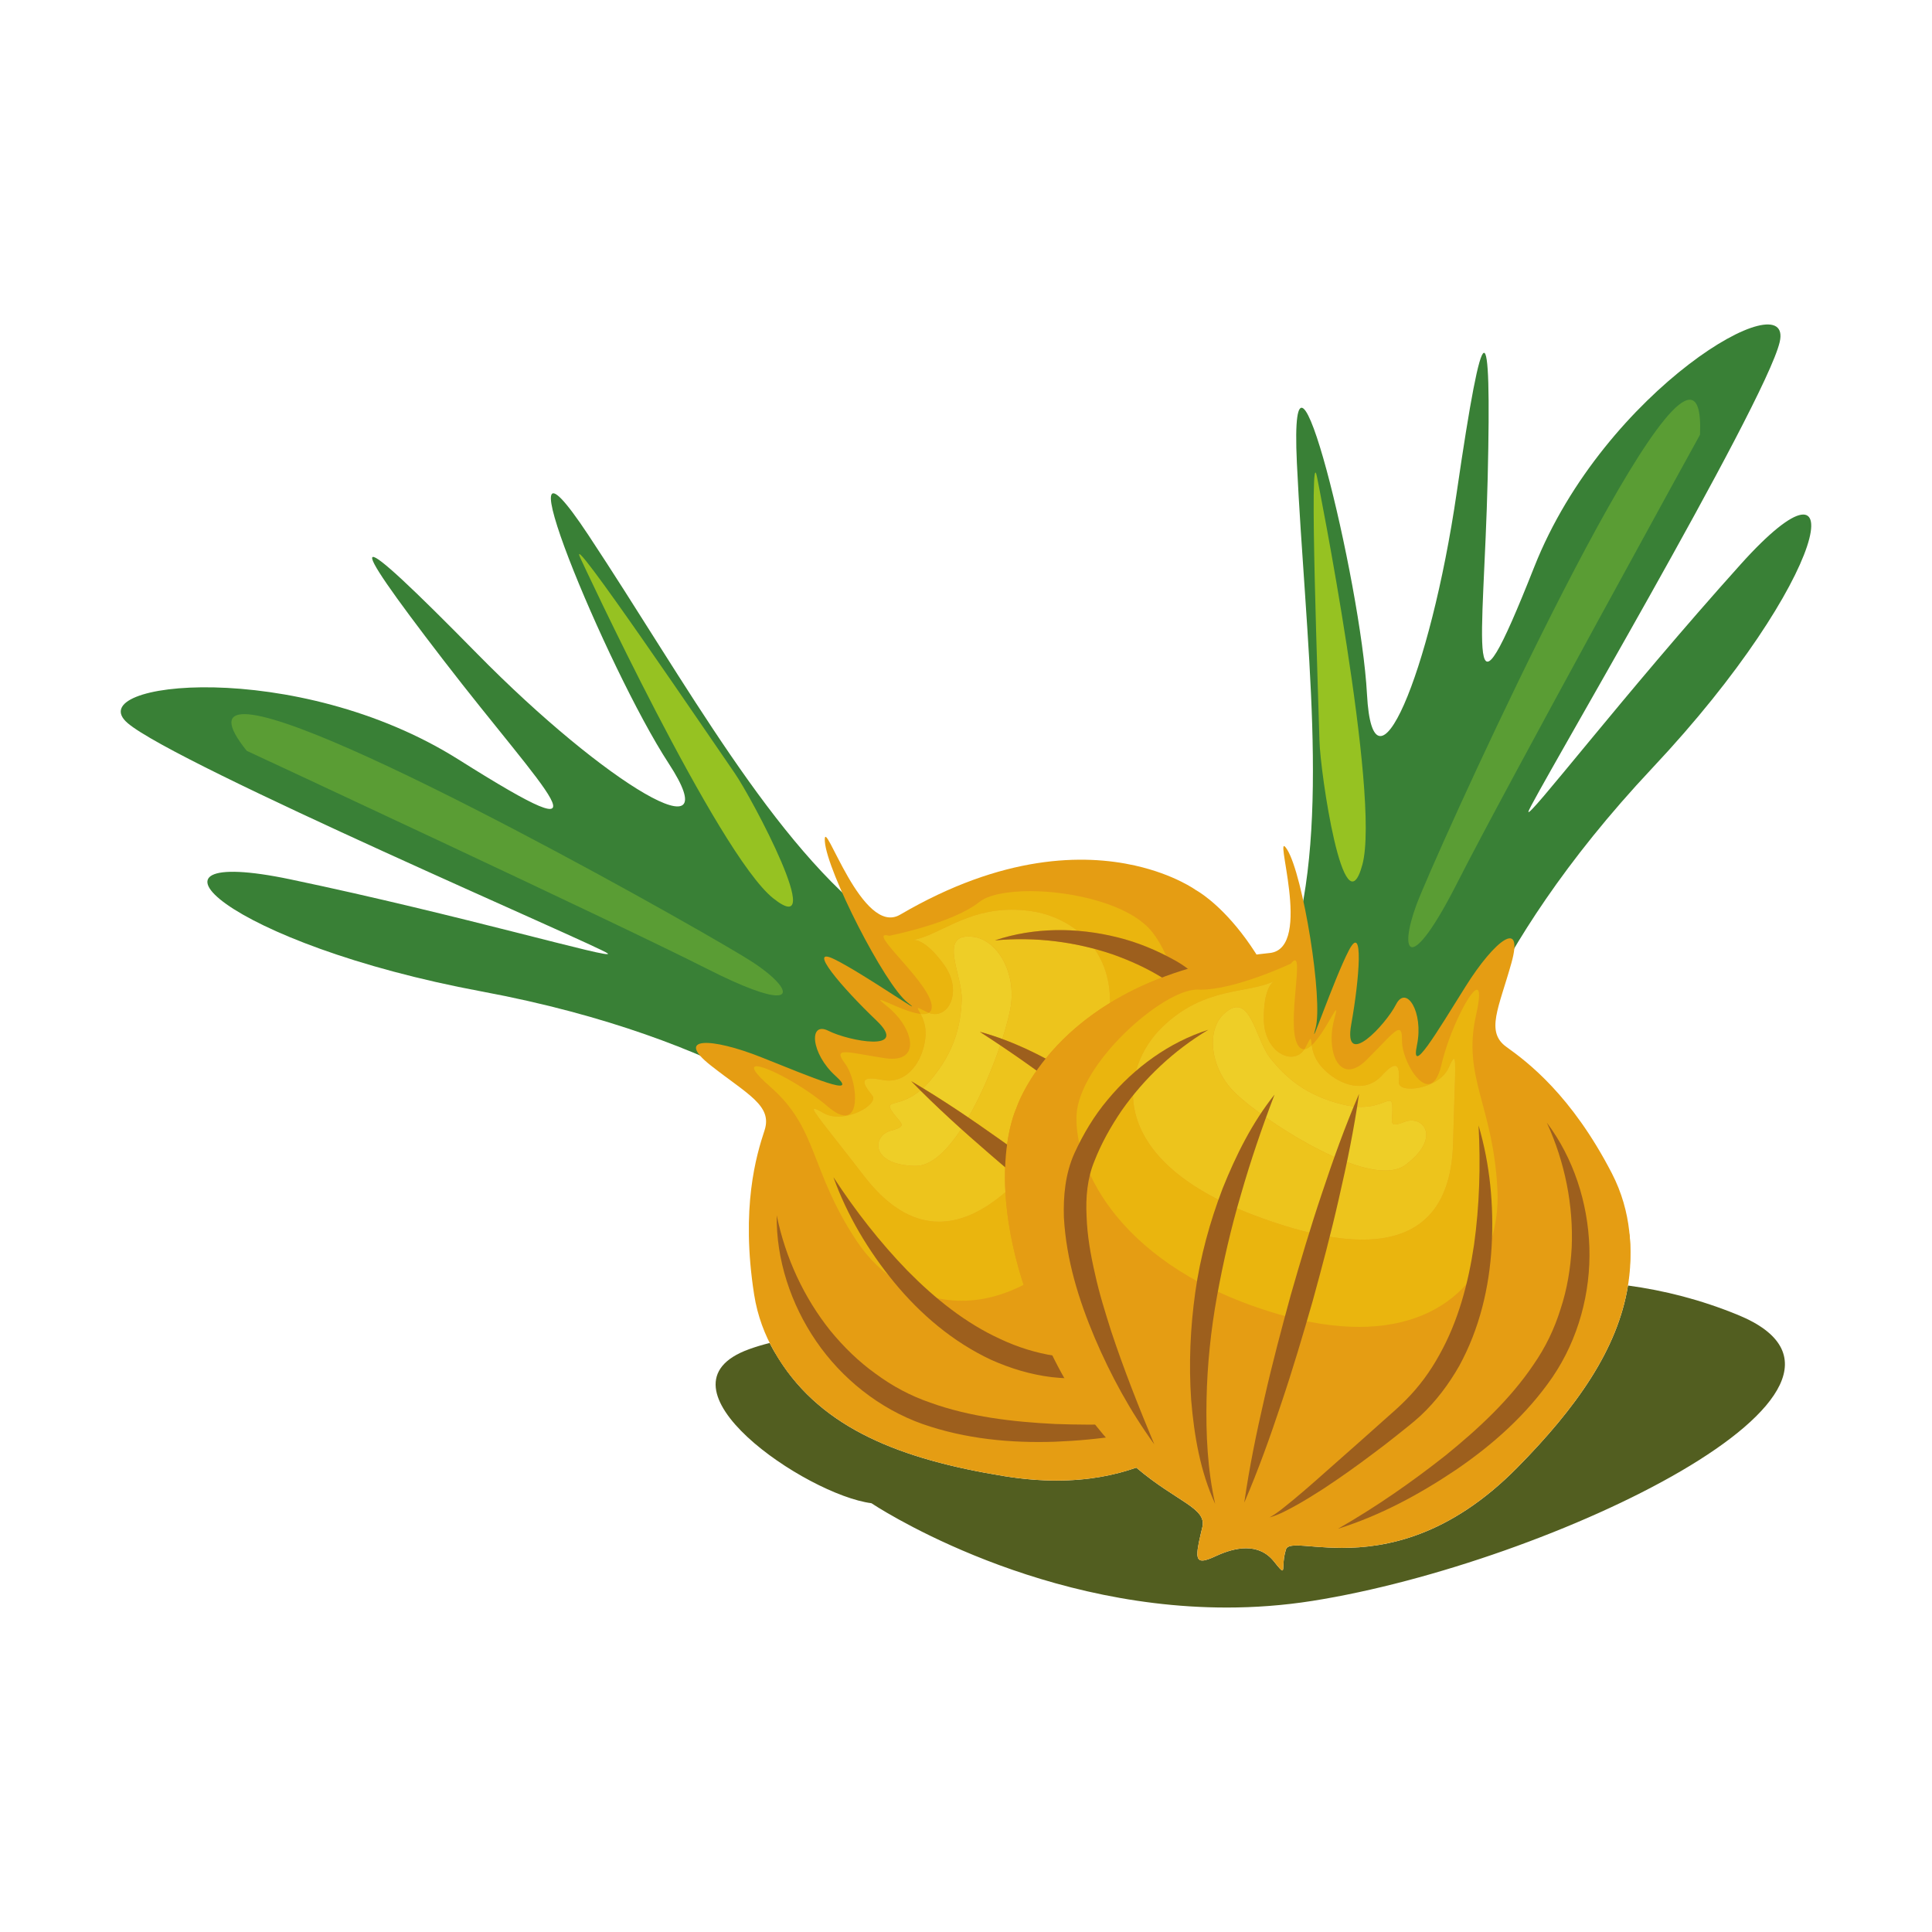 <?xml version="1.0" encoding="UTF-8" standalone="no"?>
<svg
   xmlns:dc="http://purl.org/dc/elements/1.1/"
   xmlns:cc="http://creativecommons.org/ns#"
   xmlns:rdf="http://www.w3.org/1999/02/22-rdf-syntax-ns#"
   xmlns:svg="http://www.w3.org/2000/svg"
   xmlns="http://www.w3.org/2000/svg"
   xmlns:sodipodi="http://sodipodi.sourceforge.net/DTD/sodipodi-0.dtd"
   xmlns:inkscape="http://www.inkscape.org/namespaces/inkscape"
   sodipodi:docname="cebolla.svg"
   inkscape:version="1.0 (4035a4fb49, 2020-05-01)"
   id="svg1803"
   version="1.1"
   viewBox="0 0 400 400"
   height="400mm"
   width="400mm">
  <defs
     id="defs1797" />
  <sodipodi:namedview
     inkscape:window-maximized="0"
     inkscape:window-y="0"
     inkscape:window-x="90"
     inkscape:window-height="729"
     inkscape:window-width="1260"
     showgrid="false"
     inkscape:document-rotation="0"
     inkscape:current-layer="layer1"
     inkscape:document-units="mm"
     inkscape:cy="674.28571"
     inkscape:cx="400"
     inkscape:zoom="0.35"
     inkscape:pageshadow="2"
     inkscape:pageopacity="0.0"
     borderopacity="1.0"
     bordercolor="#666666"
     pagecolor="#ffffff"
     id="base" />
  <g
     id="layer1"
     inkscape:groupmode="layer"
     inkscape:label="Capa 1">
    <path
       d="m 253.958,332.823 c -41.331,0 -73.544,-21.602 -73.544,-21.602 -13.435,-1.704 -46.628,-24.239 -25.27,-31.903 1.337,-0.482 2.744,-0.901 4.214,-1.27 0.566,1.13 1.18,2.2 1.824,3.211 9.081,14.557 25.375,20.904 46.77,24.367 3.897,0.629 7.487,0.908 10.8,0.908 6.526,0 11.968,-1.08 16.503,-2.674 8.365,7.103 14.627,8.345 13.676,12.322 -1.153,4.81 -1.572,6.913 -0.007,6.913 0.606,0 1.507,-0.317 2.777,-0.911 2.145,-1 4.296,-1.634 6.279,-1.634 2.225,0 4.239,0.796 5.798,2.759 1.028,1.292 1.492,1.834 1.711,1.834 0.414,0 -0.028,-1.906 0.758,-4.356 0.197,-0.619 0.961,-0.811 2.203,-0.811 1,0 2.315,0.124 3.899,0.25 1.584,0.122 3.44,0.247 5.526,0.247 8.946,0 22.121,-2.278 36.252,-16.61 12.307,-12.482 20.804,-24.514 22.932,-37.709 7.497,1.018 15.049,2.929 22.73,6.072 36.746,15.031 -38.605,51.398 -88.074,59.222 -6.052,0.956 -11.998,1.377 -17.755,1.377"
       style="fill:#525e20;fill-opacity:1;fill-rule:nonzero;stroke:none;stroke-width:0.249"
       id="path1692" />
    <path
       d="m 176.731,236.06 c -3.136,-0.619 -24.244,-20.956 -76.995,-30.786 -52.755,-9.827 -75.021,-30.639 -39.6,-23.209 35.426,7.425 67.325,16.783 65.676,15.328 -1.647,-1.454 -89.374,-39.086 -99.388,-47.686 -10.017,-8.6 34.902,-13.617 68.495,7.537 33.595,21.153 18.245,7.18 -3.096,-20.555 -21.336,-27.732 -20.018,-28.802 6.918,-1.392 26.934,27.408 52.478,42.314 39.7,22.758 -12.778,-19.557 -36.816,-77.778 -16.593,-47.227 20.223,30.554 38.22,64.151 60.364,80.617 22.141,16.463 44.135,54.389 -5.481,44.614"
       style="fill:#398036;fill-opacity:1;fill-rule:nonzero;stroke:none;stroke-width:0.249"
       id="path1694" />
    <path
       d="m 244.555,192.266 3.106,-7.941 c 0,0 16.992,9.011 23.815,43.532 6.826,34.521 -8.877,44.749 -3.647,49.19 5.229,4.441 6.247,5.504 1.315,6.479 -4.93,0.976 -8.894,3.303 -9.081,8.043 -0.185,4.738 -0.287,1.741 -3.48,-0.576 -1.499,-1.085 -4.613,3.301 -11.089,7.686 -7.342,4.972 -19.008,9.944 -37.542,6.946 -21.61,-3.498 -38.016,-9.937 -47.042,-24.806 -9.024,-14.864 83.646,-88.553 83.646,-88.553"
       style="fill:#e59d13;fill-opacity:1;fill-rule:nonzero;stroke:none;stroke-width:0.249"
       id="path1696" />
    <path
       d="m 186.351,189.377 c -3.919,2.298 -7.824,-2.737 -10.745,-7.771 -3.061,-5.279 -5.042,-10.553 -4.83,-7.395 0.409,6.175 12.397,29.638 17.099,33.331 4.7,3.695 -9.039,-5.933 -15.061,-8.909 -6.02,-2.976 1.599,5.938 8.625,12.631 7.028,6.689 -5.708,4.284 -9.894,2.168 -4.186,-2.121 -3.692,4.7 1.447,9.326 5.137,4.625 -4.763,0.356 -15.313,-3.842 -10.548,-4.196 -18.092,-4.276 -10.498,1.692 7.594,5.975 12.788,8.298 11.112,13.415 -1.687,5.117 -4.97,15.992 -2.158,33.994 2.819,18.012 18.916,26.567 18.916,26.567 0,0 37.04,13.904 63.355,-34.456 26.305,-48.362 9.256,-75.802 9.256,-75.802 0,0 -4.468,-3.288 -12.679,-5.127 -10.55,-2.365 -27.283,-2.33 -48.631,10.179"
       style="fill:#e59d13;fill-opacity:1;fill-rule:nonzero;stroke:none;stroke-width:0.249"
       id="path1698" />
    <path
       d="m 199.095,269.308 c -9.138,0 -16.93,-5.124 -21.762,-12.419 -9.705,-14.652 -7.911,-23.189 -17.83,-31.861 -3.498,-3.059 -3.994,-4.269 -2.844,-4.269 2.113,0 9.78,4.074 14.629,8.263 1.577,1.362 2.772,1.923 3.655,1.923 3.308,0 2.19,-7.869 0.035,-10.72 -1.347,-1.779 -1.272,-2.373 0.092,-2.373 1.4,0 4.156,0.624 8.123,1.23 0.557,0.082 1.063,0.122 1.522,0.122 6.035,0 4.027,-6.886 -1.182,-10.975 -1.108,-0.871 -1.422,-1.197 -1.208,-1.197 0.317,0 1.814,0.731 3.585,1.462 1.557,0.641 3.328,1.285 4.698,1.432 0.504,0.958 1.12,2.447 1.023,4.368 -0.225,4.363 -2.949,9.425 -7.629,9.425 -0.454,0 -0.926,-0.05 -1.417,-0.147 -0.955,-0.197 -1.684,-0.282 -2.225,-0.282 -2.607,0 -0.955,1.998 0.25,3.54 1.143,1.462 -3.141,4.343 -7.083,4.343 -1.085,0 -2.143,-0.219 -3.056,-0.746 -0.963,-0.557 -1.582,-0.873 -1.844,-0.873 -0.886,0 2.348,3.642 10.289,13.948 4.463,5.795 9.625,9.438 15.51,9.438 4.204,-0.002 8.779,-1.861 13.729,-6.127 0.292,5.262 1.332,11.681 3.762,19.202 -4.446,2.278 -8.767,3.291 -12.823,3.291 M 193.564,209.952 c -0.409,0 -0.833,-0.08 -1.27,-0.245 0.364,-0.212 0.589,-0.574 0.616,-1.13 0.232,-4.488 -12.407,-14.964 -9.568,-14.964 0.182,0 0.426,0.042 0.741,0.132 0,0 13.128,-2.555 18.659,-6.985 1.881,-1.507 5.845,-2.258 10.521,-2.258 9.069,0 20.822,2.824 25.277,8.45 1.043,1.317 2.033,2.966 2.882,4.907 -3.216,-1.629 -6.584,-2.949 -10.072,-3.797 -2.722,-0.681 -5.501,-1.138 -8.288,-1.355 -2.901,-2.295 -6.399,-3.637 -9.777,-4.099 -1.337,-0.18 -2.6,-0.262 -3.8,-0.262 -9.65,0 -15.061,5.301 -20.465,6.279 -0.05,0.007 -0.075,0.014 -0.075,0.014 0.028,-0.002 0.05,-0.007 0.075,-0.014 0.042,-0.005 0.095,-0.007 0.167,-0.007 0.699,0 2.894,0.436 6.269,5.137 3.568,4.977 1.44,10.199 -1.893,10.199 m 36.252,-2.31 c 0.05,-4.58 -1.202,-8.293 -3.218,-11.189 1.25,0.335 2.487,0.706 3.71,1.12 3.585,1.275 7.055,2.829 10.271,4.815 -4.094,1.559 -7.662,3.351 -10.763,5.254"
       style="fill:#eab50e;fill-opacity:1;fill-rule:nonzero;stroke:none;stroke-width:0.249"
       id="path1700" />
    <path
       d="m 191.154,209.957 c -0.172,0 -0.354,-0.014 -0.544,-0.028 -0.417,-0.798 -0.753,-1.227 -0.531,-1.227 0.177,0 0.699,0.264 1.799,0.821 0.14,0.072 0.279,0.134 0.419,0.187 -0.297,0.175 -0.689,0.25 -1.143,0.25"
       style="fill:#eab50e;fill-opacity:1;fill-rule:nonzero;stroke:none;stroke-width:0.249"
       id="path1702" />
    <path
       d="m 194.427,252.942 c -5.885,0 -11.047,-3.642 -15.51,-9.438 -7.941,-10.306 -11.174,-13.948 -10.289,-13.948 0.262,0 0.881,0.317 1.844,0.873 0.913,0.526 1.971,0.746 3.056,0.746 3.942,0 8.225,-2.882 7.083,-4.343 -1.205,-1.542 -2.857,-3.54 -0.25,-3.54 0.541,0 1.27,0.085 2.225,0.282 0.491,0.1 0.963,0.147 1.417,0.147 4.68,0 7.405,-5.062 7.629,-9.425 0.098,-1.921 -0.519,-3.41 -1.023,-4.368 0.19,0.014 0.372,0.028 0.544,0.028 0.454,0 0.846,-0.075 1.143,-0.25 0.436,0.165 0.861,0.245 1.27,0.245 3.333,0 5.461,-5.222 1.894,-10.199 -3.375,-4.7 -5.571,-5.137 -6.269,-5.137 -0.072,0 -0.127,0.005 -0.167,0.007 5.404,-0.978 10.815,-6.279 20.465,-6.279 1.2,0 2.462,0.082 3.8,0.262 3.378,0.462 6.876,1.804 9.777,4.099 -1.215,-0.092 -2.432,-0.14 -3.647,-0.14 -4.59,0 -9.141,0.681 -13.429,2.128 1.794,-0.167 3.587,-0.25 5.369,-0.25 5.204,0 10.333,0.696 15.243,2.006 2.016,2.896 3.268,6.609 3.218,11.189 -5.339,3.273 -9.298,6.873 -12.197,10.189 -0.397,0.454 -0.773,0.903 -1.133,1.345 -2.904,-1.544 -5.893,-2.926 -8.971,-4.059 1.003,-3.123 1.652,-5.765 1.834,-7.367 0.803,-6.975 -3.123,-13.217 -7.874,-13.794 -0.361,-0.042 -0.691,-0.064 -0.995,-0.064 -5.983,0 -1.17,8.268 -1.367,13.123 -0.207,5.107 -1.347,10.648 -6.576,16.773 -0.494,0.576 -0.98,1.078 -1.457,1.512 -0.806,-0.491 -1.614,-0.976 -2.427,-1.454 0.629,0.644 1.26,1.282 1.899,1.916 -4.296,3.565 -7.457,1.891 -5.965,4.199 1.721,2.654 3.72,3.088 -0.15,4.134 -3.879,1.045 -4.319,7.14 5.077,7.297 0.028,0 0.057,0.002 0.087,0.002 3.236,0 6.499,-3.188 9.415,-7.644 1.913,1.724 3.849,3.42 5.798,5.099 1.088,0.948 2.185,1.889 3.286,2.822 -0.057,1.569 -0.05,3.286 0.057,5.147 -4.95,4.266 -9.525,6.125 -13.729,6.127 m 14.076,-15.977 c -0.474,-0.337 -0.948,-0.673 -1.425,-1.008 -2.183,-1.552 -4.381,-3.089 -6.599,-4.593 2.697,-4.678 5.015,-10.244 6.609,-14.954 2.555,1.714 5.062,3.458 7.529,5.242 -3.161,4.503 -4.196,7.804 -4.196,7.804 v 0 c 0,0 -1.24,2.555 -1.918,7.509 m -19.554,-42.327 c 0,0 0.028,-0.005 0.075,-0.014 -0.021,0.005 -0.05,0.007 -0.075,0.014"
       style="fill:#edc41c;fill-opacity:1;fill-rule:nonzero;stroke:none;stroke-width:0.249"
       id="path1704" />
    <path
       d="m 189.602,241.391 c -0.028,0 -0.057,-0.002 -0.087,-0.002 -9.395,-0.157 -8.956,-6.252 -5.077,-7.297 3.869,-1.045 1.871,-1.479 0.15,-4.134 -1.492,-2.308 1.669,-0.634 5.965,-4.199 2.757,2.747 5.588,5.396 8.465,7.988 -2.916,4.456 -6.18,7.644 -9.415,7.644 m 10.877,-10.027 c -3.081,-2.091 -6.205,-4.121 -9.398,-6.067 0.477,-0.434 0.963,-0.936 1.457,-1.512 5.229,-6.125 6.369,-11.666 6.576,-16.773 0.197,-4.855 -4.615,-13.123 1.367,-13.123 0.304,0 0.634,0.021 0.995,0.064 4.75,0.576 8.677,6.818 7.874,13.794 -0.182,1.602 -0.831,4.244 -1.834,7.367 -1.529,-0.562 -3.079,-1.063 -4.653,-1.489 1.422,0.921 2.829,1.849 4.224,2.784 -1.594,4.71 -3.912,10.276 -6.609,14.954"
       style="fill:#eece27;fill-opacity:1;fill-rule:nonzero;stroke:none;stroke-width:0.249"
       id="path1706" />
    <path
       d="m 240.286,236.955 c -5.199,-5.334 -11.067,-10.002 -17.304,-14.023 -6.294,-3.914 -12.951,-7.36 -20.118,-9.306 6.192,4.009 12.125,8.148 17.828,12.576 5.736,4.371 11.169,9.071 16.381,14.006 5.209,4.935 10.054,10.291 14.427,16.014 4.373,5.726 8.4,11.788 11.341,18.511 -1.469,-7.245 -4.857,-14.008 -8.719,-20.323 -3.972,-6.287 -8.647,-12.115 -13.836,-17.456"
       style="fill:#9d5f1d;fill-opacity:1;fill-rule:nonzero;stroke:none;stroke-width:0.249"
       id="path1708" />
    <path
       d="m 230.31,197.573 c 3.802,1.352 7.477,3.021 10.857,5.182 3.196,1.956 5.808,4.9 7.976,8.215 2.24,3.276 4.044,6.923 5.646,10.673 1.662,3.73 2.984,7.632 4.308,11.548 2.54,7.876 4.648,15.942 6.621,24.127 -0.028,-8.442 -1.155,-16.855 -3.086,-25.118 -1.963,-8.245 -4.763,-16.446 -9.58,-23.85 -2.475,-3.608 -5.551,-7.115 -9.61,-9.415 -3.812,-2.126 -7.866,-3.844 -12.09,-4.872 -8.402,-2.103 -17.344,-2.071 -25.365,0.634 8.37,-0.778 16.67,0.292 24.322,2.876"
       style="fill:#9d5f1d;fill-opacity:1;fill-rule:nonzero;stroke:none;stroke-width:0.249"
       id="path1710" />
    <path
       d="m 242.996,283.127 -12.379,-1.143 -6.187,-0.599 c -2.076,-0.204 -4.149,-0.354 -6.045,-0.674 -3.882,-0.594 -7.662,-1.779 -11.237,-3.458 -7.207,-3.276 -13.572,-8.395 -19.272,-14.173 -5.668,-5.845 -10.755,-12.364 -15.326,-19.355 2.842,7.894 7.215,15.236 12.606,21.802 5.396,6.554 12.095,12.282 20.026,16.002 3.982,1.781 8.23,3.074 12.591,3.597 2.228,0.25 4.311,0.277 6.384,0.374 2.083,0.095 4.176,0.134 6.259,0.15 4.176,0.064 8.363,-0.007 12.546,-0.212 2.093,-0.142 4.186,-0.279 6.272,-0.531 2.076,-0.277 4.199,-0.511 6.175,-1.265 -2.063,0.26 -4.149,0.05 -6.212,-0.042 -2.068,-0.137 -4.136,-0.277 -6.202,-0.477"
       style="fill:#9d5f1d;fill-opacity:1;fill-rule:nonzero;stroke:none;stroke-width:0.249"
       id="path1712" />
    <path
       d="m 192.606,290.402 c -4.104,-1.412 -7.824,-3.398 -11.316,-5.985 -3.515,-2.507 -6.619,-5.553 -9.375,-8.911 -5.429,-6.791 -9.283,-15.009 -11.104,-23.878 -0.122,9.108 2.879,18.327 8.168,26.061 5.289,7.719 13.055,13.958 22.034,17.142 8.934,3.116 18.294,3.972 27.448,3.662 9.151,-0.369 18.279,-1.642 26.906,-4.58 -8.999,1.013 -17.997,1.225 -26.889,0.908 -8.867,-0.434 -17.738,-1.487 -25.871,-4.418"
       style="fill:#9d5f1d;fill-opacity:1;fill-rule:nonzero;stroke:none;stroke-width:0.249"
       id="path1714" />
    <path
       d="m 224.689,249.11 c -5.79,-4.488 -11.616,-8.929 -17.611,-13.153 -5.978,-4.251 -12.055,-8.368 -18.424,-12.115 5.162,5.291 10.605,10.214 16.161,15.004 5.531,4.815 11.234,9.413 16.97,13.966 5.793,4.481 11.618,8.921 17.613,13.145 5.978,4.249 12.055,8.368 18.422,12.122 -5.164,-5.287 -10.613,-10.206 -16.161,-14.999 -5.533,-4.815 -11.237,-9.415 -16.97,-13.971"
       style="fill:#9d5f1d;fill-opacity:1;fill-rule:nonzero;stroke:none;stroke-width:0.249"
       id="path1716" />
    <path
       d="m 160.81,206.087 c -2.023,0 -6.576,-1.524 -14.4,-5.494 -19.222,-9.752 -95.331,-45.148 -95.331,-45.148 -4.306,-5.369 -3.979,-7.592 -0.494,-7.592 15.917,0 97.739,46.391 105.3,51.385 5.466,3.613 7.876,6.848 4.925,6.848"
       style="fill:#5a9d34;fill-opacity:1;fill-rule:nonzero;stroke:none;stroke-width:0.249"
       id="path1718" />
    <path
       d="m 120.267,115.766 c 0,0 28.318,61.025 39.8,70.201 11.486,9.178 -4.331,-20.712 -8.003,-25.966 -3.675,-5.254 -35.918,-52.92 -31.796,-44.235"
       style="fill:#96c222;fill-opacity:1;fill-rule:nonzero;stroke:none;stroke-width:0.249"
       id="path1720" />
    <path
       d="m 298.213,229.289 c 2.165,-2.353 7.18,-31.23 43.933,-70.328 36.756,-39.094 42.427,-69.041 18.237,-42.12 -24.195,26.919 -44.402,53.316 -43.933,51.168 0.469,-2.148 49.015,-84.337 52.017,-97.192 2.999,-12.846 -36.205,9.635 -50.812,46.55 -14.605,36.916 -10.478,16.568 -9.645,-18.412 0.831,-34.972 -0.863,-35.072 -6.404,2.959 -5.538,38.028 -17.341,65.147 -18.586,41.82 -1.242,-23.331 -16.246,-84.516 -14.515,-47.908 1.739,36.599 7.065,74.338 -1.07,100.705 -8.141,26.365 -3.478,69.957 30.778,32.757"
       style="fill:#398036;fill-opacity:1;fill-rule:nonzero;stroke:none;stroke-width:0.249"
       id="path1722" />
    <path
       d="m 217.619,234.024 -7.197,-4.568 c 0,0 -8.388,17.309 6.504,49.192 14.889,31.881 33.6,30.861 32.006,37.532 -1.597,6.674 -1.789,8.133 2.767,6.002 4.553,-2.126 9.126,-2.587 12.077,1.125 2.951,3.715 1.26,1.235 2.47,-2.522 0.359,-1.118 2.547,-0.841 6.102,-0.562 8.383,0.653 24.352,1.31 41.778,-16.363 15.37,-15.59 24.801,-30.476 23.299,-47.803 -1.502,-17.326 -119.805,-22.034 -119.805,-22.034"
       style="fill:#e59d13;fill-opacity:1;fill-rule:nonzero;stroke:none;stroke-width:0.249"
       id="path1724" />
    <path
       d="m 262.874,197.311 c 9.256,-0.946 0.287,-26.664 3.602,-21.44 3.318,5.224 7.509,31.237 5.898,36.995 -1.609,5.758 3.787,-10.129 6.888,-16.089 3.099,-5.955 2.218,5.741 0.501,15.288 -1.716,9.55 7.138,0.085 9.263,-4.097 2.126,-4.184 5.758,1.609 4.346,8.38 -1.412,6.768 4.052,-2.527 10.084,-12.147 6.032,-9.617 12.07,-14.14 9.47,-4.837 -2.6,9.308 -5.414,14.25 -1.04,17.386 4.381,3.133 13.457,9.967 21.825,26.155 8.368,16.196 0.436,32.607 0.436,32.607 0,0 -21.672,33.104 -71.476,9.632 -49.794,-23.479 -52.251,-55.689 -52.251,-55.689 0,0 1.662,-5.294 7.2,-11.626 7.118,-8.143 20.637,-18 45.253,-20.52"
       style="fill:#e59d13;fill-opacity:1;fill-rule:nonzero;stroke:none;stroke-width:0.249"
       id="path1726" />
    <path
       d="m 281.348,274.719 c -4.947,0 -10.568,-0.828 -16.887,-2.689 -32.417,-9.54 -41.993,-30.13 -41.586,-41.002 0.409,-10.76 17.805,-26.151 25.015,-26.151 0.071,0 0.14,0.002 0.209,0.005 0.187,0.007 0.377,0.014 0.569,0.014 7.143,-0.002 18.611,-5.399 18.611,-5.399 0.356,-0.462 0.624,-0.668 0.816,-0.668 1.612,0 -1.874,14.537 0.826,17.85 0.315,0.387 0.661,0.554 1.033,0.554 0.042,0 0.088,-0.002 0.132,-0.007 -0.684,1.055 -1.689,1.552 -2.769,1.552 -2.592,0 -5.616,-2.862 -5.663,-7.714 -0.057,-6.379 1.786,-7.731 2.165,-7.941 0.021,-0.007 0.042,-0.021 0.064,-0.035 0,0 -0.021,0.007 -0.064,0.035 -5.553,2.704 -14.338,1.003 -23.134,9.483 -8.832,8.52 -12.132,27.176 18.736,38.911 9.36,3.558 16.817,5.134 22.673,5.134 13.459,0 18.469,-8.323 18.753,-20.063 0.304,-12.379 0.734,-17.369 0.157,-17.369 -0.209,0 -0.547,0.648 -1.068,1.831 -1.277,2.901 -5.274,4.333 -7.899,4.333 -1.417,0 -2.432,-0.417 -2.405,-1.245 0.05,-1.542 0.15,-3.475 -0.833,-3.475 -0.526,0 -1.365,0.554 -2.689,2.013 -1.38,1.522 -3.044,2.148 -4.748,2.148 -2.989,0 -6.102,-1.923 -8.031,-4.289 -1.212,-1.492 -1.597,-3.061 -1.756,-4.131 0.851,-0.773 1.724,-1.991 2.497,-3.208 1.285,-2.021 2.303,-4.039 2.522,-4.039 0.11,0 0.028,0.487 -0.312,1.701 -1.444,5.152 -0.125,10.541 3.004,10.541 1.038,0 2.275,-0.594 3.677,-1.986 3.69,-3.675 5.716,-6.167 6.649,-6.167 0.491,0 0.681,0.684 0.656,2.238 -0.042,3.143 2.859,8.961 5.376,8.961 1.1,0 2.128,-1.113 2.802,-4.049 1.569,-6.808 5.915,-15.48 7.327,-15.48 0.591,0 0.668,1.509 -0.18,5.294 -2.879,12.861 3.612,18.686 4.438,36.242 0.663,14.133 -8.27,28.269 -28.685,28.269"
       style="fill:#eab50e;fill-opacity:1;fill-rule:nonzero;stroke:none;stroke-width:0.249"
       id="path1728" />
    <path
       d="m 270.087,217.224 c 0.08,-0.124 0.157,-0.257 0.23,-0.399 0.629,-1.24 0.883,-1.744 1.013,-1.744 0.129,0 0.125,0.521 0.247,1.322 -0.514,0.467 -1.018,0.773 -1.489,0.821"
       style="fill:#eab50e;fill-opacity:1;fill-rule:nonzero;stroke:none;stroke-width:0.249"
       id="path1730" />
    <path
       d="m 282.094,256.649 c -5.855,0 -13.312,-1.577 -22.673,-5.134 -30.868,-11.736 -27.568,-30.392 -18.736,-38.911 8.797,-8.48 17.581,-6.778 23.134,-9.483 -0.379,0.209 -2.225,1.562 -2.165,7.941 0.05,4.852 3.071,7.714 5.663,7.714 1.08,0 2.086,-0.496 2.769,-1.552 0.472,-0.05 0.976,-0.354 1.489,-0.821 0.16,1.07 0.544,2.639 1.756,4.131 1.929,2.365 5.042,4.289 8.031,4.289 1.704,0 3.368,-0.626 4.748,-2.148 1.325,-1.459 2.163,-2.013 2.689,-2.013 0.983,0 0.881,1.933 0.833,3.475 -0.028,0.828 0.988,1.245 2.405,1.245 2.625,0 6.621,-1.432 7.899,-4.333 0.521,-1.183 0.858,-1.831 1.068,-1.831 0.576,0 0.147,4.99 -0.157,17.369 -0.284,11.741 -5.294,20.063 -18.753,20.063 m -25.998,-48.122 c -0.771,0 -1.662,0.419 -2.722,1.412 -3.495,3.273 -2.974,10.625 1.796,15.78 4.062,4.398 21.827,16.63 31.617,16.63 1.699,0 3.156,-0.367 4.261,-1.207 6.551,-4.967 4.343,-9.153 1.178,-9.153 -0.452,0 -0.923,0.085 -1.392,0.267 -0.963,0.372 -1.589,0.547 -1.988,0.547 -1.155,0 -0.441,-1.447 -0.576,-3.792 -0.05,-0.833 -0.225,-1.118 -0.606,-1.118 -0.405,0 -1.035,0.32 -1.983,0.639 -0.948,0.322 -2.213,0.641 -3.879,0.641 -1.035,0 -2.225,-0.124 -3.59,-0.446 -7.839,-1.851 -12.032,-5.648 -15.216,-9.647 -2.57,-3.221 -3.677,-10.551 -6.898,-10.551 m 7.724,-5.406 c 0.042,-0.021 0.064,-0.035 0.064,-0.035 -0.021,0.014 -0.042,0.021 -0.064,0.035"
       style="fill:#edc41c;fill-opacity:1;fill-rule:nonzero;stroke:none;stroke-width:0.249"
       id="path1732" />
    <path
       d="m 286.787,242.349 c -9.79,0 -27.555,-12.232 -31.617,-16.63 -4.77,-5.154 -5.291,-12.506 -1.796,-15.78 1.06,-0.993 1.951,-1.412 2.722,-1.412 3.221,0 4.328,7.33 6.898,10.55 3.183,3.999 7.377,7.796 15.216,9.647 1.365,0.322 2.555,0.447 3.59,0.447 1.667,0 2.931,-0.32 3.879,-0.641 0.948,-0.32 1.579,-0.639 1.983,-0.639 0.382,0 0.559,0.284 0.606,1.118 0.134,2.345 -0.578,3.792 0.576,3.792 0.399,0 1.025,-0.175 1.988,-0.547 0.469,-0.182 0.941,-0.267 1.392,-0.267 3.166,0 5.374,4.186 -1.178,9.153 -1.105,0.841 -2.562,1.208 -4.261,1.208"
       style="fill:#eece27;fill-opacity:1;fill-rule:nonzero;stroke:none;stroke-width:0.249"
       id="path1734" />
    <path
       d="m 247.466,267.562 c 1.043,-7.377 3.021,-14.607 5.676,-21.535 2.767,-6.878 6.102,-13.592 10.733,-19.397 -2.627,6.893 -4.967,13.739 -6.953,20.682 -2.043,6.911 -3.652,13.916 -4.942,20.976 -1.285,7.058 -2.031,14.245 -2.178,21.445 -0.147,7.202 0.187,14.472 1.786,21.635 -3.096,-6.713 -4.356,-14.173 -4.972,-21.55 -0.509,-7.415 -0.182,-14.879 0.851,-22.256"
       style="fill:#9d5f1d;fill-opacity:1;fill-rule:nonzero;stroke:none;stroke-width:0.249"
       id="path1736" />
    <path
       d="m 232.248,229.89 c -2.27,3.341 -4.249,6.856 -5.698,10.598 -1.422,3.468 -1.794,7.385 -1.584,11.339 0.129,3.969 0.828,7.978 1.751,11.948 0.863,3.992 2.103,7.921 3.346,11.863 2.607,7.854 5.671,15.61 8.914,23.379 -4.96,-6.828 -9.026,-14.28 -12.349,-22.089 -3.288,-7.811 -5.875,-16.081 -6.362,-24.901 -0.134,-4.376 0.274,-9.021 2.19,-13.277 1.821,-3.967 4.074,-7.749 6.878,-11.074 5.533,-6.659 12.768,-11.918 20.837,-14.472 -7.21,4.316 -13.277,10.086 -17.923,16.688"
       style="fill:#9d5f1d;fill-opacity:1;fill-rule:nonzero;stroke:none;stroke-width:0.249"
       id="path1738" />
    <path
       d="m 272.557,306.413 9.311,-8.235 4.64,-4.139 c 1.554,-1.392 3.141,-2.737 4.481,-4.114 2.782,-2.774 5.129,-5.96 7.023,-9.428 3.879,-6.901 5.99,-14.792 7.178,-22.822 1.118,-8.063 1.372,-16.328 0.928,-24.671 2.37,8.048 3.181,16.555 2.709,25.038 -0.479,8.477 -2.5,17.057 -6.704,24.741 -2.158,3.792 -4.822,7.345 -8.033,10.346 -1.651,1.514 -3.316,2.769 -4.93,4.072 -1.624,1.307 -3.288,2.577 -4.962,3.817 -3.333,2.522 -6.751,4.937 -10.246,7.242 -1.774,1.125 -3.543,2.248 -5.376,3.278 -1.839,1 -3.69,2.066 -5.728,2.627 1.819,-1.008 3.375,-2.413 4.99,-3.7 1.589,-1.335 3.173,-2.669 4.72,-4.052"
       style="fill:#9d5f1d;fill-opacity:1;fill-rule:nonzero;stroke:none;stroke-width:0.249"
       id="path1740" />
    <path
       d="m 317.51,282.51 c 2.48,-3.565 4.304,-7.362 5.596,-11.514 1.355,-4.099 2.058,-8.39 2.298,-12.728 0.367,-8.684 -1.377,-17.593 -5.147,-25.826 5.481,7.28 8.505,16.491 8.807,25.854 0.292,9.353 -2.285,18.973 -7.652,26.847 -5.364,7.791 -12.414,14.013 -19.981,19.173 -7.599,5.109 -15.717,9.475 -24.414,12.2 7.859,-4.498 15.243,-9.645 22.231,-15.153 6.898,-5.586 13.432,-11.678 18.262,-18.851"
       style="fill:#9d5f1d;fill-opacity:1;fill-rule:nonzero;stroke:none;stroke-width:0.249"
       id="path1742" />
    <path
       d="m 267.23,268.153 c 2.021,-7.043 4.096,-14.068 6.439,-21.016 2.31,-6.96 4.782,-13.874 7.709,-20.659 -1.04,7.317 -2.525,14.507 -4.174,21.652 -1.619,7.153 -3.505,14.233 -5.444,21.293 -2.023,7.04 -4.101,14.063 -6.444,21.014 -2.313,6.96 -4.78,13.874 -7.701,20.662 1.045,-7.315 2.532,-14.505 4.179,-21.647 1.619,-7.155 3.503,-14.235 5.436,-21.298"
       style="fill:#9d5f1d;fill-opacity:1;fill-rule:nonzero;stroke:none;stroke-width:0.249"
       id="path1744" />
    <path
       d="m 292.395,196.108 c -1.36,0 -1.03,-3.675 0.886,-8.842 3.333,-8.991 46.363,-104.507 56.565,-104.507 1.552,0 2.34,2.203 2.118,7.252 0,0 -40.493,73.524 -50.243,92.749 -4.885,9.635 -7.958,13.347 -9.326,13.347"
       style="fill:#5a9d34;fill-opacity:1;fill-rule:nonzero;stroke:none;stroke-width:0.249"
       id="path1746" />
    <path
       d="m 272.699,98.876 c 0,0 13.207,65.965 9.363,80.153 -3.844,14.19 -8.739,-19.27 -8.882,-25.679 -0.14,-6.409 -2.285,-63.917 -0.482,-54.474"
       style="fill:#96c222;fill-opacity:1;fill-rule:nonzero;stroke:none;stroke-width:0.249"
       id="path1748" />
  </g>
</svg>
